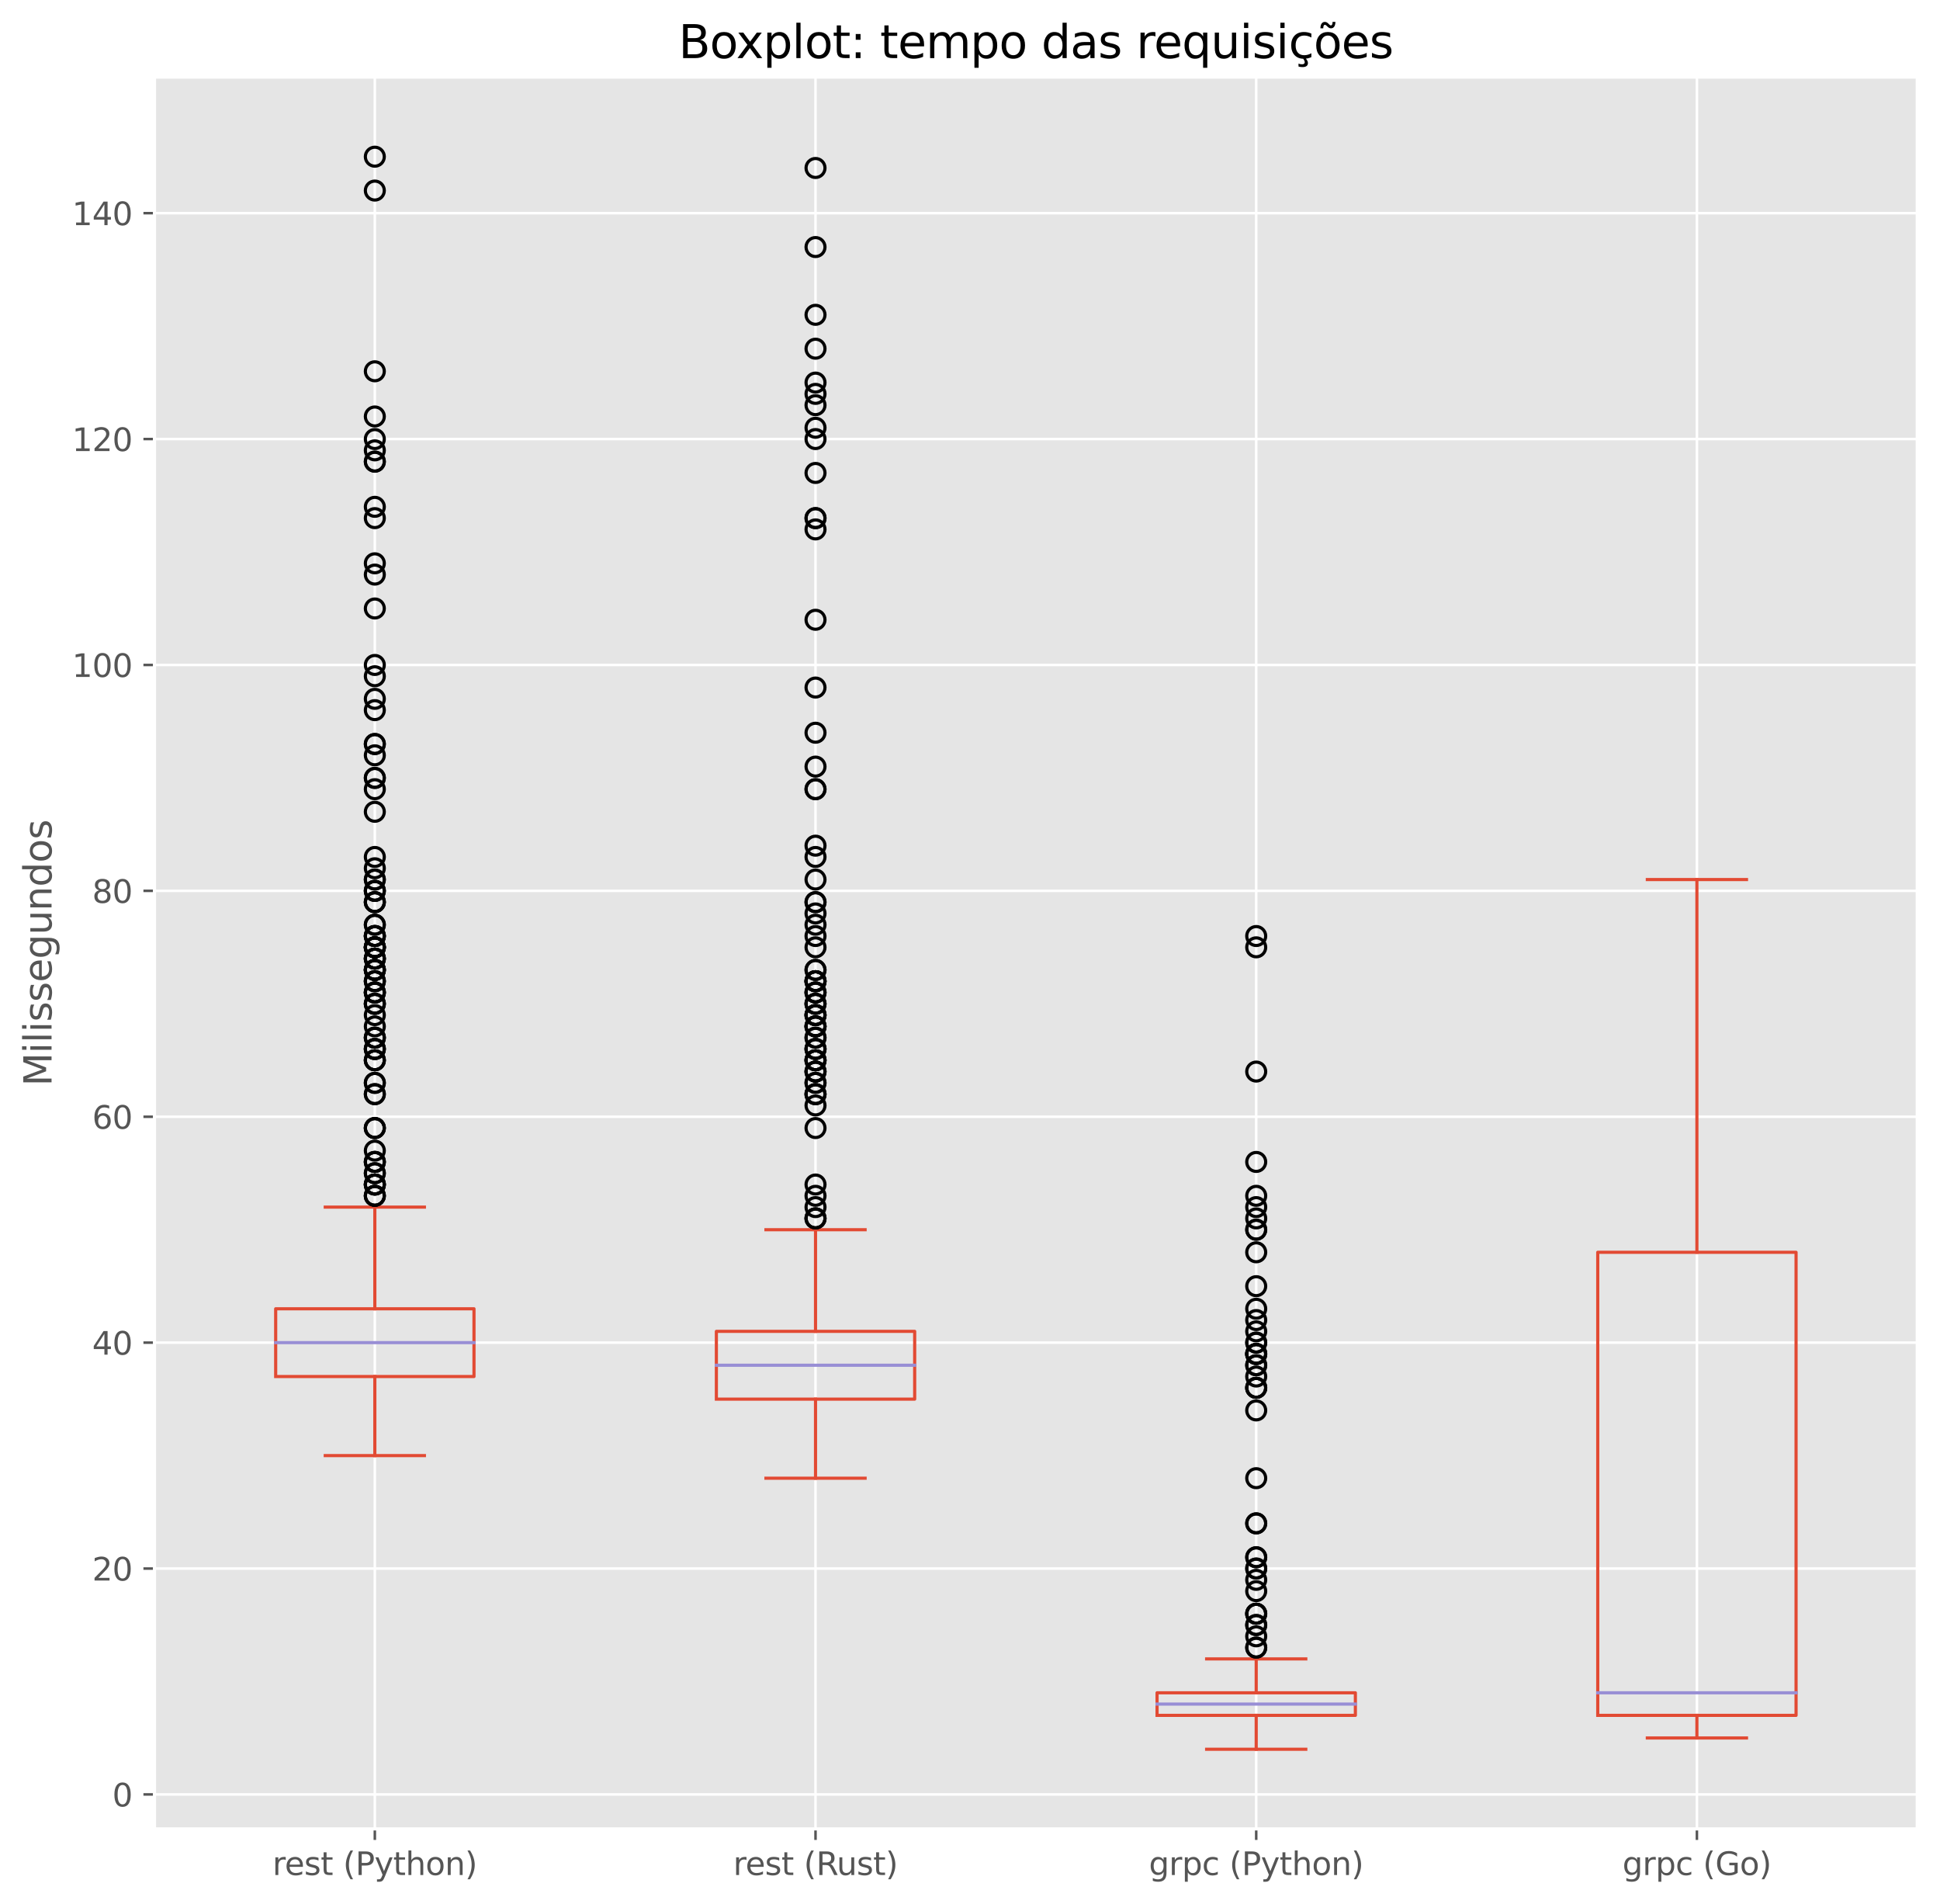 <?xml version="1.0" encoding="utf-8" standalone="no"?>
<!DOCTYPE svg PUBLIC "-//W3C//DTD SVG 1.1//EN"
  "http://www.w3.org/Graphics/SVG/1.1/DTD/svg11.dtd">
<svg xmlns:xlink="http://www.w3.org/1999/xlink" width="614.101pt" height="602.665pt" viewBox="0 0 614.101 602.665" xmlns="http://www.w3.org/2000/svg" version="1.1">
 <defs>
  <style type="text/css">*{stroke-linejoin: round; stroke-linecap: butt}</style>
 </defs>
 <g id="figure_1">
  <g id="patch_1">
   <path d="M 0 602.665 
L 614.101 602.665 
L 614.101 0 
L 0 0 
z
" style="fill: #ffffff"/>
  </g>
  <g id="axes_1">
   <g id="patch_2">
    <path d="M 48.901 578.787 
L 606.901 578.787 
L 606.901 24.387 
L 48.901 24.387 
z
" style="fill: #e5e5e5"/>
   </g>
   <g id="matplotlib.axis_1">
    <g id="xtick_1">
     <g id="line2d_1">
      <path d="M 118.651 578.787 
L 118.651 24.387 
" clip-path="url(#pfbdc89b475)" style="fill: none; stroke: #ffffff; stroke-width: 0.8; stroke-linecap: square"/>
     </g>
     <g id="line2d_2">
      <defs>
       <path id="m1a9cc7752d" d="M 0 0 
L 0 3.5 
" style="stroke: #555555; stroke-width: 0.8"/>
      </defs>
      <g>
       <use xlink:href="#m1a9cc7752d" x="118.651" y="578.787" style="fill: #555555; stroke: #555555; stroke-width: 0.8"/>
      </g>
     </g>
     <g id="text_1">
      <!-- rest (Python) -->
      <g style="fill: #555555" transform="translate(86.245 593.385) scale(0.1 -0.1)">
       <defs>
        <path id="DejaVuSans-72" d="M 2631 2963 
Q 2534 3019 2420 3045 
Q 2306 3072 2169 3072 
Q 1681 3072 1420 2755 
Q 1159 2438 1159 1844 
L 1159 0 
L 581 0 
L 581 3500 
L 1159 3500 
L 1159 2956 
Q 1341 3275 1631 3429 
Q 1922 3584 2338 3584 
Q 2397 3584 2469 3576 
Q 2541 3569 2628 3553 
L 2631 2963 
z
" transform="scale(0.016)"/>
        <path id="DejaVuSans-65" d="M 3597 1894 
L 3597 1613 
L 953 1613 
Q 991 1019 1311 708 
Q 1631 397 2203 397 
Q 2534 397 2845 478 
Q 3156 559 3463 722 
L 3463 178 
Q 3153 47 2828 -22 
Q 2503 -91 2169 -91 
Q 1331 -91 842 396 
Q 353 884 353 1716 
Q 353 2575 817 3079 
Q 1281 3584 2069 3584 
Q 2775 3584 3186 3129 
Q 3597 2675 3597 1894 
z
M 3022 2063 
Q 3016 2534 2758 2815 
Q 2500 3097 2075 3097 
Q 1594 3097 1305 2825 
Q 1016 2553 972 2059 
L 3022 2063 
z
" transform="scale(0.016)"/>
        <path id="DejaVuSans-73" d="M 2834 3397 
L 2834 2853 
Q 2591 2978 2328 3040 
Q 2066 3103 1784 3103 
Q 1356 3103 1142 2972 
Q 928 2841 928 2578 
Q 928 2378 1081 2264 
Q 1234 2150 1697 2047 
L 1894 2003 
Q 2506 1872 2764 1633 
Q 3022 1394 3022 966 
Q 3022 478 2636 193 
Q 2250 -91 1575 -91 
Q 1294 -91 989 -36 
Q 684 19 347 128 
L 347 722 
Q 666 556 975 473 
Q 1284 391 1588 391 
Q 1994 391 2212 530 
Q 2431 669 2431 922 
Q 2431 1156 2273 1281 
Q 2116 1406 1581 1522 
L 1381 1569 
Q 847 1681 609 1914 
Q 372 2147 372 2553 
Q 372 3047 722 3315 
Q 1072 3584 1716 3584 
Q 2034 3584 2315 3537 
Q 2597 3491 2834 3397 
z
" transform="scale(0.016)"/>
        <path id="DejaVuSans-74" d="M 1172 4494 
L 1172 3500 
L 2356 3500 
L 2356 3053 
L 1172 3053 
L 1172 1153 
Q 1172 725 1289 603 
Q 1406 481 1766 481 
L 2356 481 
L 2356 0 
L 1766 0 
Q 1100 0 847 248 
Q 594 497 594 1153 
L 594 3053 
L 172 3053 
L 172 3500 
L 594 3500 
L 594 4494 
L 1172 4494 
z
" transform="scale(0.016)"/>
        <path id="DejaVuSans-20" transform="scale(0.016)"/>
        <path id="DejaVuSans-28" d="M 1984 4856 
Q 1566 4138 1362 3434 
Q 1159 2731 1159 2009 
Q 1159 1288 1364 580 
Q 1569 -128 1984 -844 
L 1484 -844 
Q 1016 -109 783 600 
Q 550 1309 550 2009 
Q 550 2706 781 3412 
Q 1013 4119 1484 4856 
L 1984 4856 
z
" transform="scale(0.016)"/>
        <path id="DejaVuSans-50" d="M 1259 4147 
L 1259 2394 
L 2053 2394 
Q 2494 2394 2734 2622 
Q 2975 2850 2975 3272 
Q 2975 3691 2734 3919 
Q 2494 4147 2053 4147 
L 1259 4147 
z
M 628 4666 
L 2053 4666 
Q 2838 4666 3239 4311 
Q 3641 3956 3641 3272 
Q 3641 2581 3239 2228 
Q 2838 1875 2053 1875 
L 1259 1875 
L 1259 0 
L 628 0 
L 628 4666 
z
" transform="scale(0.016)"/>
        <path id="DejaVuSans-79" d="M 2059 -325 
Q 1816 -950 1584 -1140 
Q 1353 -1331 966 -1331 
L 506 -1331 
L 506 -850 
L 844 -850 
Q 1081 -850 1212 -737 
Q 1344 -625 1503 -206 
L 1606 56 
L 191 3500 
L 800 3500 
L 1894 763 
L 2988 3500 
L 3597 3500 
L 2059 -325 
z
" transform="scale(0.016)"/>
        <path id="DejaVuSans-68" d="M 3513 2113 
L 3513 0 
L 2938 0 
L 2938 2094 
Q 2938 2591 2744 2837 
Q 2550 3084 2163 3084 
Q 1697 3084 1428 2787 
Q 1159 2491 1159 1978 
L 1159 0 
L 581 0 
L 581 4863 
L 1159 4863 
L 1159 2956 
Q 1366 3272 1645 3428 
Q 1925 3584 2291 3584 
Q 2894 3584 3203 3211 
Q 3513 2838 3513 2113 
z
" transform="scale(0.016)"/>
        <path id="DejaVuSans-6f" d="M 1959 3097 
Q 1497 3097 1228 2736 
Q 959 2375 959 1747 
Q 959 1119 1226 758 
Q 1494 397 1959 397 
Q 2419 397 2687 759 
Q 2956 1122 2956 1747 
Q 2956 2369 2687 2733 
Q 2419 3097 1959 3097 
z
M 1959 3584 
Q 2709 3584 3137 3096 
Q 3566 2609 3566 1747 
Q 3566 888 3137 398 
Q 2709 -91 1959 -91 
Q 1206 -91 779 398 
Q 353 888 353 1747 
Q 353 2609 779 3096 
Q 1206 3584 1959 3584 
z
" transform="scale(0.016)"/>
        <path id="DejaVuSans-6e" d="M 3513 2113 
L 3513 0 
L 2938 0 
L 2938 2094 
Q 2938 2591 2744 2837 
Q 2550 3084 2163 3084 
Q 1697 3084 1428 2787 
Q 1159 2491 1159 1978 
L 1159 0 
L 581 0 
L 581 3500 
L 1159 3500 
L 1159 2956 
Q 1366 3272 1645 3428 
Q 1925 3584 2291 3584 
Q 2894 3584 3203 3211 
Q 3513 2838 3513 2113 
z
" transform="scale(0.016)"/>
        <path id="DejaVuSans-29" d="M 513 4856 
L 1013 4856 
Q 1481 4119 1714 3412 
Q 1947 2706 1947 2009 
Q 1947 1309 1714 600 
Q 1481 -109 1013 -844 
L 513 -844 
Q 928 -128 1133 580 
Q 1338 1288 1338 2009 
Q 1338 2731 1133 3434 
Q 928 4138 513 4856 
z
" transform="scale(0.016)"/>
       </defs>
       <use xlink:href="#DejaVuSans-72"/>
       <use xlink:href="#DejaVuSans-65" x="38.863"/>
       <use xlink:href="#DejaVuSans-73" x="100.387"/>
       <use xlink:href="#DejaVuSans-74" x="152.486"/>
       <use xlink:href="#DejaVuSans-20" x="191.695"/>
       <use xlink:href="#DejaVuSans-28" x="223.482"/>
       <use xlink:href="#DejaVuSans-50" x="262.496"/>
       <use xlink:href="#DejaVuSans-79" x="322.799"/>
       <use xlink:href="#DejaVuSans-74" x="381.979"/>
       <use xlink:href="#DejaVuSans-68" x="421.188"/>
       <use xlink:href="#DejaVuSans-6f" x="484.566"/>
       <use xlink:href="#DejaVuSans-6e" x="545.748"/>
       <use xlink:href="#DejaVuSans-29" x="609.127"/>
      </g>
     </g>
    </g>
    <g id="xtick_2">
     <g id="line2d_3">
      <path d="M 258.151 578.787 
L 258.151 24.387 
" clip-path="url(#pfbdc89b475)" style="fill: none; stroke: #ffffff; stroke-width: 0.8; stroke-linecap: square"/>
     </g>
     <g id="line2d_4">
      <g>
       <use xlink:href="#m1a9cc7752d" x="258.151" y="578.787" style="fill: #555555; stroke: #555555; stroke-width: 0.8"/>
      </g>
     </g>
     <g id="text_2">
      <!-- rest (Rust) -->
      <g style="fill: #555555" transform="translate(232.093 593.385) scale(0.1 -0.1)">
       <defs>
        <path id="DejaVuSans-52" d="M 2841 2188 
Q 3044 2119 3236 1894 
Q 3428 1669 3622 1275 
L 4263 0 
L 3584 0 
L 2988 1197 
Q 2756 1666 2539 1819 
Q 2322 1972 1947 1972 
L 1259 1972 
L 1259 0 
L 628 0 
L 628 4666 
L 2053 4666 
Q 2853 4666 3247 4331 
Q 3641 3997 3641 3322 
Q 3641 2881 3436 2590 
Q 3231 2300 2841 2188 
z
M 1259 4147 
L 1259 2491 
L 2053 2491 
Q 2509 2491 2742 2702 
Q 2975 2913 2975 3322 
Q 2975 3731 2742 3939 
Q 2509 4147 2053 4147 
L 1259 4147 
z
" transform="scale(0.016)"/>
        <path id="DejaVuSans-75" d="M 544 1381 
L 544 3500 
L 1119 3500 
L 1119 1403 
Q 1119 906 1312 657 
Q 1506 409 1894 409 
Q 2359 409 2629 706 
Q 2900 1003 2900 1516 
L 2900 3500 
L 3475 3500 
L 3475 0 
L 2900 0 
L 2900 538 
Q 2691 219 2414 64 
Q 2138 -91 1772 -91 
Q 1169 -91 856 284 
Q 544 659 544 1381 
z
M 1991 3584 
L 1991 3584 
z
" transform="scale(0.016)"/>
       </defs>
       <use xlink:href="#DejaVuSans-72"/>
       <use xlink:href="#DejaVuSans-65" x="38.863"/>
       <use xlink:href="#DejaVuSans-73" x="100.387"/>
       <use xlink:href="#DejaVuSans-74" x="152.486"/>
       <use xlink:href="#DejaVuSans-20" x="191.695"/>
       <use xlink:href="#DejaVuSans-28" x="223.482"/>
       <use xlink:href="#DejaVuSans-52" x="262.496"/>
       <use xlink:href="#DejaVuSans-75" x="327.479"/>
       <use xlink:href="#DejaVuSans-73" x="390.857"/>
       <use xlink:href="#DejaVuSans-74" x="442.957"/>
       <use xlink:href="#DejaVuSans-29" x="482.166"/>
      </g>
     </g>
    </g>
    <g id="xtick_3">
     <g id="line2d_5">
      <path d="M 397.651 578.787 
L 397.651 24.387 
" clip-path="url(#pfbdc89b475)" style="fill: none; stroke: #ffffff; stroke-width: 0.8; stroke-linecap: square"/>
     </g>
     <g id="line2d_6">
      <g>
       <use xlink:href="#m1a9cc7752d" x="397.651" y="578.787" style="fill: #555555; stroke: #555555; stroke-width: 0.8"/>
      </g>
     </g>
     <g id="text_3">
      <!-- grpc (Python) -->
      <g style="fill: #555555" transform="translate(363.676 593.385) scale(0.1 -0.1)">
       <defs>
        <path id="DejaVuSans-67" d="M 2906 1791 
Q 2906 2416 2648 2759 
Q 2391 3103 1925 3103 
Q 1463 3103 1205 2759 
Q 947 2416 947 1791 
Q 947 1169 1205 825 
Q 1463 481 1925 481 
Q 2391 481 2648 825 
Q 2906 1169 2906 1791 
z
M 3481 434 
Q 3481 -459 3084 -895 
Q 2688 -1331 1869 -1331 
Q 1566 -1331 1297 -1286 
Q 1028 -1241 775 -1147 
L 775 -588 
Q 1028 -725 1275 -790 
Q 1522 -856 1778 -856 
Q 2344 -856 2625 -561 
Q 2906 -266 2906 331 
L 2906 616 
Q 2728 306 2450 153 
Q 2172 0 1784 0 
Q 1141 0 747 490 
Q 353 981 353 1791 
Q 353 2603 747 3093 
Q 1141 3584 1784 3584 
Q 2172 3584 2450 3431 
Q 2728 3278 2906 2969 
L 2906 3500 
L 3481 3500 
L 3481 434 
z
" transform="scale(0.016)"/>
        <path id="DejaVuSans-70" d="M 1159 525 
L 1159 -1331 
L 581 -1331 
L 581 3500 
L 1159 3500 
L 1159 2969 
Q 1341 3281 1617 3432 
Q 1894 3584 2278 3584 
Q 2916 3584 3314 3078 
Q 3713 2572 3713 1747 
Q 3713 922 3314 415 
Q 2916 -91 2278 -91 
Q 1894 -91 1617 61 
Q 1341 213 1159 525 
z
M 3116 1747 
Q 3116 2381 2855 2742 
Q 2594 3103 2138 3103 
Q 1681 3103 1420 2742 
Q 1159 2381 1159 1747 
Q 1159 1113 1420 752 
Q 1681 391 2138 391 
Q 2594 391 2855 752 
Q 3116 1113 3116 1747 
z
" transform="scale(0.016)"/>
        <path id="DejaVuSans-63" d="M 3122 3366 
L 3122 2828 
Q 2878 2963 2633 3030 
Q 2388 3097 2138 3097 
Q 1578 3097 1268 2742 
Q 959 2388 959 1747 
Q 959 1106 1268 751 
Q 1578 397 2138 397 
Q 2388 397 2633 464 
Q 2878 531 3122 666 
L 3122 134 
Q 2881 22 2623 -34 
Q 2366 -91 2075 -91 
Q 1284 -91 818 406 
Q 353 903 353 1747 
Q 353 2603 823 3093 
Q 1294 3584 2113 3584 
Q 2378 3584 2631 3529 
Q 2884 3475 3122 3366 
z
" transform="scale(0.016)"/>
       </defs>
       <use xlink:href="#DejaVuSans-67"/>
       <use xlink:href="#DejaVuSans-72" x="63.477"/>
       <use xlink:href="#DejaVuSans-70" x="104.59"/>
       <use xlink:href="#DejaVuSans-63" x="168.066"/>
       <use xlink:href="#DejaVuSans-20" x="223.047"/>
       <use xlink:href="#DejaVuSans-28" x="254.834"/>
       <use xlink:href="#DejaVuSans-50" x="293.848"/>
       <use xlink:href="#DejaVuSans-79" x="354.15"/>
       <use xlink:href="#DejaVuSans-74" x="413.33"/>
       <use xlink:href="#DejaVuSans-68" x="452.539"/>
       <use xlink:href="#DejaVuSans-6f" x="515.918"/>
       <use xlink:href="#DejaVuSans-6e" x="577.1"/>
       <use xlink:href="#DejaVuSans-29" x="640.479"/>
      </g>
     </g>
    </g>
    <g id="xtick_4">
     <g id="line2d_7">
      <path d="M 537.151 578.787 
L 537.151 24.387 
" clip-path="url(#pfbdc89b475)" style="fill: none; stroke: #ffffff; stroke-width: 0.8; stroke-linecap: square"/>
     </g>
     <g id="line2d_8">
      <g>
       <use xlink:href="#m1a9cc7752d" x="537.151" y="578.787" style="fill: #555555; stroke: #555555; stroke-width: 0.8"/>
      </g>
     </g>
     <g id="text_4">
      <!-- grpc (Go) -->
      <g style="fill: #555555" transform="translate(513.574 593.385) scale(0.1 -0.1)">
       <defs>
        <path id="DejaVuSans-47" d="M 3809 666 
L 3809 1919 
L 2778 1919 
L 2778 2438 
L 4434 2438 
L 4434 434 
Q 4069 175 3628 42 
Q 3188 -91 2688 -91 
Q 1594 -91 976 548 
Q 359 1188 359 2328 
Q 359 3472 976 4111 
Q 1594 4750 2688 4750 
Q 3144 4750 3555 4637 
Q 3966 4525 4313 4306 
L 4313 3634 
Q 3963 3931 3569 4081 
Q 3175 4231 2741 4231 
Q 1884 4231 1454 3753 
Q 1025 3275 1025 2328 
Q 1025 1384 1454 906 
Q 1884 428 2741 428 
Q 3075 428 3337 486 
Q 3600 544 3809 666 
z
" transform="scale(0.016)"/>
       </defs>
       <use xlink:href="#DejaVuSans-67"/>
       <use xlink:href="#DejaVuSans-72" x="63.477"/>
       <use xlink:href="#DejaVuSans-70" x="104.59"/>
       <use xlink:href="#DejaVuSans-63" x="168.066"/>
       <use xlink:href="#DejaVuSans-20" x="223.047"/>
       <use xlink:href="#DejaVuSans-28" x="254.834"/>
       <use xlink:href="#DejaVuSans-47" x="293.848"/>
       <use xlink:href="#DejaVuSans-6f" x="371.338"/>
       <use xlink:href="#DejaVuSans-29" x="432.52"/>
      </g>
     </g>
    </g>
   </g>
   <g id="matplotlib.axis_2">
    <g id="ytick_1">
     <g id="line2d_9">
      <path d="M 48.901 567.885 
L 606.901 567.885 
" clip-path="url(#pfbdc89b475)" style="fill: none; stroke: #ffffff; stroke-width: 0.8; stroke-linecap: square"/>
     </g>
     <g id="line2d_10">
      <defs>
       <path id="mca59c7dea8" d="M 0 0 
L -3.5 0 
" style="stroke: #555555; stroke-width: 0.8"/>
      </defs>
      <g>
       <use xlink:href="#mca59c7dea8" x="48.901" y="567.885" style="fill: #555555; stroke: #555555; stroke-width: 0.8"/>
      </g>
     </g>
     <g id="text_5">
      <!-- 0 -->
      <g style="fill: #555555" transform="translate(35.539 571.684) scale(0.1 -0.1)">
       <defs>
        <path id="DejaVuSans-30" d="M 2034 4250 
Q 1547 4250 1301 3770 
Q 1056 3291 1056 2328 
Q 1056 1369 1301 889 
Q 1547 409 2034 409 
Q 2525 409 2770 889 
Q 3016 1369 3016 2328 
Q 3016 3291 2770 3770 
Q 2525 4250 2034 4250 
z
M 2034 4750 
Q 2819 4750 3233 4129 
Q 3647 3509 3647 2328 
Q 3647 1150 3233 529 
Q 2819 -91 2034 -91 
Q 1250 -91 836 529 
Q 422 1150 422 2328 
Q 422 3509 836 4129 
Q 1250 4750 2034 4750 
z
" transform="scale(0.016)"/>
       </defs>
       <use xlink:href="#DejaVuSans-30"/>
      </g>
     </g>
    </g>
    <g id="ytick_2">
     <g id="line2d_11">
      <path d="M 48.901 496.396 
L 606.901 496.396 
" clip-path="url(#pfbdc89b475)" style="fill: none; stroke: #ffffff; stroke-width: 0.8; stroke-linecap: square"/>
     </g>
     <g id="line2d_12">
      <g>
       <use xlink:href="#mca59c7dea8" x="48.901" y="496.396" style="fill: #555555; stroke: #555555; stroke-width: 0.8"/>
      </g>
     </g>
     <g id="text_6">
      <!-- 20 -->
      <g style="fill: #555555" transform="translate(29.176 500.195) scale(0.1 -0.1)">
       <defs>
        <path id="DejaVuSans-32" d="M 1228 531 
L 3431 531 
L 3431 0 
L 469 0 
L 469 531 
Q 828 903 1448 1529 
Q 2069 2156 2228 2338 
Q 2531 2678 2651 2914 
Q 2772 3150 2772 3378 
Q 2772 3750 2511 3984 
Q 2250 4219 1831 4219 
Q 1534 4219 1204 4116 
Q 875 4013 500 3803 
L 500 4441 
Q 881 4594 1212 4672 
Q 1544 4750 1819 4750 
Q 2544 4750 2975 4387 
Q 3406 4025 3406 3419 
Q 3406 3131 3298 2873 
Q 3191 2616 2906 2266 
Q 2828 2175 2409 1742 
Q 1991 1309 1228 531 
z
" transform="scale(0.016)"/>
       </defs>
       <use xlink:href="#DejaVuSans-32"/>
       <use xlink:href="#DejaVuSans-30" x="63.623"/>
      </g>
     </g>
    </g>
    <g id="ytick_3">
     <g id="line2d_13">
      <path d="M 48.901 424.906 
L 606.901 424.906 
" clip-path="url(#pfbdc89b475)" style="fill: none; stroke: #ffffff; stroke-width: 0.8; stroke-linecap: square"/>
     </g>
     <g id="line2d_14">
      <g>
       <use xlink:href="#mca59c7dea8" x="48.901" y="424.906" style="fill: #555555; stroke: #555555; stroke-width: 0.8"/>
      </g>
     </g>
     <g id="text_7">
      <!-- 40 -->
      <g style="fill: #555555" transform="translate(29.176 428.705) scale(0.1 -0.1)">
       <defs>
        <path id="DejaVuSans-34" d="M 2419 4116 
L 825 1625 
L 2419 1625 
L 2419 4116 
z
M 2253 4666 
L 3047 4666 
L 3047 1625 
L 3713 1625 
L 3713 1100 
L 3047 1100 
L 3047 0 
L 2419 0 
L 2419 1100 
L 313 1100 
L 313 1709 
L 2253 4666 
z
" transform="scale(0.016)"/>
       </defs>
       <use xlink:href="#DejaVuSans-34"/>
       <use xlink:href="#DejaVuSans-30" x="63.623"/>
      </g>
     </g>
    </g>
    <g id="ytick_4">
     <g id="line2d_15">
      <path d="M 48.901 353.417 
L 606.901 353.417 
" clip-path="url(#pfbdc89b475)" style="fill: none; stroke: #ffffff; stroke-width: 0.8; stroke-linecap: square"/>
     </g>
     <g id="line2d_16">
      <g>
       <use xlink:href="#mca59c7dea8" x="48.901" y="353.417" style="fill: #555555; stroke: #555555; stroke-width: 0.8"/>
      </g>
     </g>
     <g id="text_8">
      <!-- 60 -->
      <g style="fill: #555555" transform="translate(29.176 357.216) scale(0.1 -0.1)">
       <defs>
        <path id="DejaVuSans-36" d="M 2113 2584 
Q 1688 2584 1439 2293 
Q 1191 2003 1191 1497 
Q 1191 994 1439 701 
Q 1688 409 2113 409 
Q 2538 409 2786 701 
Q 3034 994 3034 1497 
Q 3034 2003 2786 2293 
Q 2538 2584 2113 2584 
z
M 3366 4563 
L 3366 3988 
Q 3128 4100 2886 4159 
Q 2644 4219 2406 4219 
Q 1781 4219 1451 3797 
Q 1122 3375 1075 2522 
Q 1259 2794 1537 2939 
Q 1816 3084 2150 3084 
Q 2853 3084 3261 2657 
Q 3669 2231 3669 1497 
Q 3669 778 3244 343 
Q 2819 -91 2113 -91 
Q 1303 -91 875 529 
Q 447 1150 447 2328 
Q 447 3434 972 4092 
Q 1497 4750 2381 4750 
Q 2619 4750 2861 4703 
Q 3103 4656 3366 4563 
z
" transform="scale(0.016)"/>
       </defs>
       <use xlink:href="#DejaVuSans-36"/>
       <use xlink:href="#DejaVuSans-30" x="63.623"/>
      </g>
     </g>
    </g>
    <g id="ytick_5">
     <g id="line2d_17">
      <path d="M 48.901 281.927 
L 606.901 281.927 
" clip-path="url(#pfbdc89b475)" style="fill: none; stroke: #ffffff; stroke-width: 0.8; stroke-linecap: square"/>
     </g>
     <g id="line2d_18">
      <g>
       <use xlink:href="#mca59c7dea8" x="48.901" y="281.927" style="fill: #555555; stroke: #555555; stroke-width: 0.8"/>
      </g>
     </g>
     <g id="text_9">
      <!-- 80 -->
      <g style="fill: #555555" transform="translate(29.176 285.727) scale(0.1 -0.1)">
       <defs>
        <path id="DejaVuSans-38" d="M 2034 2216 
Q 1584 2216 1326 1975 
Q 1069 1734 1069 1313 
Q 1069 891 1326 650 
Q 1584 409 2034 409 
Q 2484 409 2743 651 
Q 3003 894 3003 1313 
Q 3003 1734 2745 1975 
Q 2488 2216 2034 2216 
z
M 1403 2484 
Q 997 2584 770 2862 
Q 544 3141 544 3541 
Q 544 4100 942 4425 
Q 1341 4750 2034 4750 
Q 2731 4750 3128 4425 
Q 3525 4100 3525 3541 
Q 3525 3141 3298 2862 
Q 3072 2584 2669 2484 
Q 3125 2378 3379 2068 
Q 3634 1759 3634 1313 
Q 3634 634 3220 271 
Q 2806 -91 2034 -91 
Q 1263 -91 848 271 
Q 434 634 434 1313 
Q 434 1759 690 2068 
Q 947 2378 1403 2484 
z
M 1172 3481 
Q 1172 3119 1398 2916 
Q 1625 2713 2034 2713 
Q 2441 2713 2670 2916 
Q 2900 3119 2900 3481 
Q 2900 3844 2670 4047 
Q 2441 4250 2034 4250 
Q 1625 4250 1398 4047 
Q 1172 3844 1172 3481 
z
" transform="scale(0.016)"/>
       </defs>
       <use xlink:href="#DejaVuSans-38"/>
       <use xlink:href="#DejaVuSans-30" x="63.623"/>
      </g>
     </g>
    </g>
    <g id="ytick_6">
     <g id="line2d_19">
      <path d="M 48.901 210.438 
L 606.901 210.438 
" clip-path="url(#pfbdc89b475)" style="fill: none; stroke: #ffffff; stroke-width: 0.8; stroke-linecap: square"/>
     </g>
     <g id="line2d_20">
      <g>
       <use xlink:href="#mca59c7dea8" x="48.901" y="210.438" style="fill: #555555; stroke: #555555; stroke-width: 0.8"/>
      </g>
     </g>
     <g id="text_10">
      <!-- 100 -->
      <g style="fill: #555555" transform="translate(22.814 214.237) scale(0.1 -0.1)">
       <defs>
        <path id="DejaVuSans-31" d="M 794 531 
L 1825 531 
L 1825 4091 
L 703 3866 
L 703 4441 
L 1819 4666 
L 2450 4666 
L 2450 531 
L 3481 531 
L 3481 0 
L 794 0 
L 794 531 
z
" transform="scale(0.016)"/>
       </defs>
       <use xlink:href="#DejaVuSans-31"/>
       <use xlink:href="#DejaVuSans-30" x="63.623"/>
       <use xlink:href="#DejaVuSans-30" x="127.246"/>
      </g>
     </g>
    </g>
    <g id="ytick_7">
     <g id="line2d_21">
      <path d="M 48.901 138.949 
L 606.901 138.949 
" clip-path="url(#pfbdc89b475)" style="fill: none; stroke: #ffffff; stroke-width: 0.8; stroke-linecap: square"/>
     </g>
     <g id="line2d_22">
      <g>
       <use xlink:href="#mca59c7dea8" x="48.901" y="138.949" style="fill: #555555; stroke: #555555; stroke-width: 0.8"/>
      </g>
     </g>
     <g id="text_11">
      <!-- 120 -->
      <g style="fill: #555555" transform="translate(22.814 142.748) scale(0.1 -0.1)">
       <use xlink:href="#DejaVuSans-31"/>
       <use xlink:href="#DejaVuSans-32" x="63.623"/>
       <use xlink:href="#DejaVuSans-30" x="127.246"/>
      </g>
     </g>
    </g>
    <g id="ytick_8">
     <g id="line2d_23">
      <path d="M 48.901 67.459 
L 606.901 67.459 
" clip-path="url(#pfbdc89b475)" style="fill: none; stroke: #ffffff; stroke-width: 0.8; stroke-linecap: square"/>
     </g>
     <g id="line2d_24">
      <g>
       <use xlink:href="#mca59c7dea8" x="48.901" y="67.459" style="fill: #555555; stroke: #555555; stroke-width: 0.8"/>
      </g>
     </g>
     <g id="text_12">
      <!-- 140 -->
      <g style="fill: #555555" transform="translate(22.814 71.259) scale(0.1 -0.1)">
       <use xlink:href="#DejaVuSans-31"/>
       <use xlink:href="#DejaVuSans-34" x="63.623"/>
       <use xlink:href="#DejaVuSans-30" x="127.246"/>
      </g>
     </g>
    </g>
    <g id="text_13">
     <!-- Milissegundos -->
     <g style="fill: #555555" transform="translate(16.318 343.728) rotate(-90) scale(0.12 -0.12)">
      <defs>
       <path id="DejaVuSans-4d" d="M 628 4666 
L 1569 4666 
L 2759 1491 
L 3956 4666 
L 4897 4666 
L 4897 0 
L 4281 0 
L 4281 4097 
L 3078 897 
L 2444 897 
L 1241 4097 
L 1241 0 
L 628 0 
L 628 4666 
z
" transform="scale(0.016)"/>
       <path id="DejaVuSans-69" d="M 603 3500 
L 1178 3500 
L 1178 0 
L 603 0 
L 603 3500 
z
M 603 4863 
L 1178 4863 
L 1178 4134 
L 603 4134 
L 603 4863 
z
" transform="scale(0.016)"/>
       <path id="DejaVuSans-6c" d="M 603 4863 
L 1178 4863 
L 1178 0 
L 603 0 
L 603 4863 
z
" transform="scale(0.016)"/>
       <path id="DejaVuSans-64" d="M 2906 2969 
L 2906 4863 
L 3481 4863 
L 3481 0 
L 2906 0 
L 2906 525 
Q 2725 213 2448 61 
Q 2172 -91 1784 -91 
Q 1150 -91 751 415 
Q 353 922 353 1747 
Q 353 2572 751 3078 
Q 1150 3584 1784 3584 
Q 2172 3584 2448 3432 
Q 2725 3281 2906 2969 
z
M 947 1747 
Q 947 1113 1208 752 
Q 1469 391 1925 391 
Q 2381 391 2643 752 
Q 2906 1113 2906 1747 
Q 2906 2381 2643 2742 
Q 2381 3103 1925 3103 
Q 1469 3103 1208 2742 
Q 947 2381 947 1747 
z
" transform="scale(0.016)"/>
      </defs>
      <use xlink:href="#DejaVuSans-4d"/>
      <use xlink:href="#DejaVuSans-69" x="86.279"/>
      <use xlink:href="#DejaVuSans-6c" x="114.062"/>
      <use xlink:href="#DejaVuSans-69" x="141.846"/>
      <use xlink:href="#DejaVuSans-73" x="169.629"/>
      <use xlink:href="#DejaVuSans-73" x="221.729"/>
      <use xlink:href="#DejaVuSans-65" x="273.828"/>
      <use xlink:href="#DejaVuSans-67" x="335.352"/>
      <use xlink:href="#DejaVuSans-75" x="398.828"/>
      <use xlink:href="#DejaVuSans-6e" x="462.207"/>
      <use xlink:href="#DejaVuSans-64" x="525.586"/>
      <use xlink:href="#DejaVuSans-6f" x="589.062"/>
      <use xlink:href="#DejaVuSans-73" x="650.244"/>
     </g>
    </g>
   </g>
   <g id="line2d_25">
    <path d="M 87.264 435.63 
L 150.039 435.63 
L 150.039 414.183 
L 87.264 414.183 
L 87.264 435.63 
" clip-path="url(#pfbdc89b475)" style="fill: none; stroke: #e24a33; stroke-linecap: square"/>
   </g>
   <g id="line2d_26">
    <path d="M 118.651 435.63 
L 118.651 460.651 
" clip-path="url(#pfbdc89b475)" style="fill: none; stroke: #e24a33; stroke-linecap: square"/>
   </g>
   <g id="line2d_27">
    <path d="M 118.651 414.183 
L 118.651 382.013 
" clip-path="url(#pfbdc89b475)" style="fill: none; stroke: #e24a33; stroke-linecap: square"/>
   </g>
   <g id="line2d_28">
    <path d="M 102.957 460.651 
L 134.345 460.651 
" clip-path="url(#pfbdc89b475)" style="fill: none; stroke: #e24a33; stroke-linecap: square"/>
   </g>
   <g id="line2d_29">
    <path d="M 102.957 382.013 
L 134.345 382.013 
" clip-path="url(#pfbdc89b475)" style="fill: none; stroke: #e24a33; stroke-linecap: square"/>
   </g>
   <g id="line2d_30">
    <defs>
     <path id="m8880c97567" d="M 0 3 
C 0.796 3 1.559 2.684 2.121 2.121 
C 2.684 1.559 3 0.796 3 0 
C 3 -0.796 2.684 -1.559 2.121 -2.121 
C 1.559 -2.684 0.796 -3 0 -3 
C -0.796 -3 -1.559 -2.684 -2.121 -2.121 
C -2.684 -1.559 -3 -0.796 -3 0 
C -3 0.796 -2.684 1.559 -2.121 2.121 
C -1.559 2.684 -0.796 3 0 3 
z
" style="stroke: #000000"/>
    </defs>
    <g clip-path="url(#pfbdc89b475)">
     <use xlink:href="#m8880c97567" x="118.651" y="346.268" style="fill-opacity: 0; stroke: #000000"/>
     <use xlink:href="#m8880c97567" x="118.651" y="292.651" style="fill-opacity: 0; stroke: #000000"/>
     <use xlink:href="#m8880c97567" x="118.651" y="310.523" style="fill-opacity: 0; stroke: #000000"/>
     <use xlink:href="#m8880c97567" x="118.651" y="292.651" style="fill-opacity: 0; stroke: #000000"/>
     <use xlink:href="#m8880c97567" x="118.651" y="192.566" style="fill-opacity: 0; stroke: #000000"/>
     <use xlink:href="#m8880c97567" x="118.651" y="49.587" style="fill-opacity: 0; stroke: #000000"/>
     <use xlink:href="#m8880c97567" x="118.651" y="274.778" style="fill-opacity: 0; stroke: #000000"/>
     <use xlink:href="#m8880c97567" x="118.651" y="271.204" style="fill-opacity: 0; stroke: #000000"/>
     <use xlink:href="#m8880c97567" x="118.651" y="335.544" style="fill-opacity: 0; stroke: #000000"/>
     <use xlink:href="#m8880c97567" x="118.651" y="335.544" style="fill-opacity: 0; stroke: #000000"/>
     <use xlink:href="#m8880c97567" x="118.651" y="371.289" style="fill-opacity: 0; stroke: #000000"/>
     <use xlink:href="#m8880c97567" x="118.651" y="331.97" style="fill-opacity: 0; stroke: #000000"/>
     <use xlink:href="#m8880c97567" x="118.651" y="367.715" style="fill-opacity: 0; stroke: #000000"/>
     <use xlink:href="#m8880c97567" x="118.651" y="278.353" style="fill-opacity: 0; stroke: #000000"/>
     <use xlink:href="#m8880c97567" x="118.651" y="224.736" style="fill-opacity: 0; stroke: #000000"/>
     <use xlink:href="#m8880c97567" x="118.651" y="356.991" style="fill-opacity: 0; stroke: #000000"/>
     <use xlink:href="#m8880c97567" x="118.651" y="335.544" style="fill-opacity: 0; stroke: #000000"/>
     <use xlink:href="#m8880c97567" x="118.651" y="235.459" style="fill-opacity: 0; stroke: #000000"/>
     <use xlink:href="#m8880c97567" x="118.651" y="374.864" style="fill-opacity: 0; stroke: #000000"/>
     <use xlink:href="#m8880c97567" x="118.651" y="235.459" style="fill-opacity: 0; stroke: #000000"/>
     <use xlink:href="#m8880c97567" x="118.651" y="178.268" style="fill-opacity: 0; stroke: #000000"/>
     <use xlink:href="#m8880c97567" x="118.651" y="285.502" style="fill-opacity: 0; stroke: #000000"/>
     <use xlink:href="#m8880c97567" x="118.651" y="303.374" style="fill-opacity: 0; stroke: #000000"/>
     <use xlink:href="#m8880c97567" x="118.651" y="346.268" style="fill-opacity: 0; stroke: #000000"/>
     <use xlink:href="#m8880c97567" x="118.651" y="331.97" style="fill-opacity: 0; stroke: #000000"/>
     <use xlink:href="#m8880c97567" x="118.651" y="256.906" style="fill-opacity: 0; stroke: #000000"/>
     <use xlink:href="#m8880c97567" x="118.651" y="342.693" style="fill-opacity: 0; stroke: #000000"/>
     <use xlink:href="#m8880c97567" x="118.651" y="278.353" style="fill-opacity: 0; stroke: #000000"/>
     <use xlink:href="#m8880c97567" x="118.651" y="281.927" style="fill-opacity: 0; stroke: #000000"/>
     <use xlink:href="#m8880c97567" x="118.651" y="299.8" style="fill-opacity: 0; stroke: #000000"/>
     <use xlink:href="#m8880c97567" x="118.651" y="317.672" style="fill-opacity: 0; stroke: #000000"/>
     <use xlink:href="#m8880c97567" x="118.651" y="281.927" style="fill-opacity: 0; stroke: #000000"/>
     <use xlink:href="#m8880c97567" x="118.651" y="142.523" style="fill-opacity: 0; stroke: #000000"/>
     <use xlink:href="#m8880c97567" x="118.651" y="367.715" style="fill-opacity: 0; stroke: #000000"/>
     <use xlink:href="#m8880c97567" x="118.651" y="285.502" style="fill-opacity: 0; stroke: #000000"/>
     <use xlink:href="#m8880c97567" x="118.651" y="356.991" style="fill-opacity: 0; stroke: #000000"/>
     <use xlink:href="#m8880c97567" x="118.651" y="60.31" style="fill-opacity: 0; stroke: #000000"/>
     <use xlink:href="#m8880c97567" x="118.651" y="306.949" style="fill-opacity: 0; stroke: #000000"/>
     <use xlink:href="#m8880c97567" x="118.651" y="299.8" style="fill-opacity: 0; stroke: #000000"/>
     <use xlink:href="#m8880c97567" x="118.651" y="314.098" style="fill-opacity: 0; stroke: #000000"/>
     <use xlink:href="#m8880c97567" x="118.651" y="285.502" style="fill-opacity: 0; stroke: #000000"/>
     <use xlink:href="#m8880c97567" x="118.651" y="181.842" style="fill-opacity: 0; stroke: #000000"/>
     <use xlink:href="#m8880c97567" x="118.651" y="356.991" style="fill-opacity: 0; stroke: #000000"/>
     <use xlink:href="#m8880c97567" x="118.651" y="378.438" style="fill-opacity: 0; stroke: #000000"/>
     <use xlink:href="#m8880c97567" x="118.651" y="299.8" style="fill-opacity: 0; stroke: #000000"/>
     <use xlink:href="#m8880c97567" x="118.651" y="296.225" style="fill-opacity: 0; stroke: #000000"/>
     <use xlink:href="#m8880c97567" x="118.651" y="249.757" style="fill-opacity: 0; stroke: #000000"/>
     <use xlink:href="#m8880c97567" x="118.651" y="246.183" style="fill-opacity: 0; stroke: #000000"/>
     <use xlink:href="#m8880c97567" x="118.651" y="299.8" style="fill-opacity: 0; stroke: #000000"/>
     <use xlink:href="#m8880c97567" x="118.651" y="310.523" style="fill-opacity: 0; stroke: #000000"/>
     <use xlink:href="#m8880c97567" x="118.651" y="160.396" style="fill-opacity: 0; stroke: #000000"/>
     <use xlink:href="#m8880c97567" x="118.651" y="146.098" style="fill-opacity: 0; stroke: #000000"/>
     <use xlink:href="#m8880c97567" x="118.651" y="306.949" style="fill-opacity: 0; stroke: #000000"/>
     <use xlink:href="#m8880c97567" x="118.651" y="306.949" style="fill-opacity: 0; stroke: #000000"/>
     <use xlink:href="#m8880c97567" x="118.651" y="299.8" style="fill-opacity: 0; stroke: #000000"/>
     <use xlink:href="#m8880c97567" x="118.651" y="314.098" style="fill-opacity: 0; stroke: #000000"/>
     <use xlink:href="#m8880c97567" x="118.651" y="296.225" style="fill-opacity: 0; stroke: #000000"/>
     <use xlink:href="#m8880c97567" x="118.651" y="317.672" style="fill-opacity: 0; stroke: #000000"/>
     <use xlink:href="#m8880c97567" x="118.651" y="374.864" style="fill-opacity: 0; stroke: #000000"/>
     <use xlink:href="#m8880c97567" x="118.651" y="210.438" style="fill-opacity: 0; stroke: #000000"/>
     <use xlink:href="#m8880c97567" x="118.651" y="342.693" style="fill-opacity: 0; stroke: #000000"/>
     <use xlink:href="#m8880c97567" x="118.651" y="131.8" style="fill-opacity: 0; stroke: #000000"/>
     <use xlink:href="#m8880c97567" x="118.651" y="378.438" style="fill-opacity: 0; stroke: #000000"/>
     <use xlink:href="#m8880c97567" x="118.651" y="371.289" style="fill-opacity: 0; stroke: #000000"/>
     <use xlink:href="#m8880c97567" x="118.651" y="303.374" style="fill-opacity: 0; stroke: #000000"/>
     <use xlink:href="#m8880c97567" x="118.651" y="331.97" style="fill-opacity: 0; stroke: #000000"/>
     <use xlink:href="#m8880c97567" x="118.651" y="314.098" style="fill-opacity: 0; stroke: #000000"/>
     <use xlink:href="#m8880c97567" x="118.651" y="281.927" style="fill-opacity: 0; stroke: #000000"/>
     <use xlink:href="#m8880c97567" x="118.651" y="303.374" style="fill-opacity: 0; stroke: #000000"/>
     <use xlink:href="#m8880c97567" x="118.651" y="324.821" style="fill-opacity: 0; stroke: #000000"/>
     <use xlink:href="#m8880c97567" x="118.651" y="328.396" style="fill-opacity: 0; stroke: #000000"/>
     <use xlink:href="#m8880c97567" x="118.651" y="246.183" style="fill-opacity: 0; stroke: #000000"/>
     <use xlink:href="#m8880c97567" x="118.651" y="378.438" style="fill-opacity: 0; stroke: #000000"/>
     <use xlink:href="#m8880c97567" x="118.651" y="117.502" style="fill-opacity: 0; stroke: #000000"/>
     <use xlink:href="#m8880c97567" x="118.651" y="314.098" style="fill-opacity: 0; stroke: #000000"/>
     <use xlink:href="#m8880c97567" x="118.651" y="328.396" style="fill-opacity: 0; stroke: #000000"/>
     <use xlink:href="#m8880c97567" x="118.651" y="296.225" style="fill-opacity: 0; stroke: #000000"/>
     <use xlink:href="#m8880c97567" x="118.651" y="299.8" style="fill-opacity: 0; stroke: #000000"/>
     <use xlink:href="#m8880c97567" x="118.651" y="317.672" style="fill-opacity: 0; stroke: #000000"/>
     <use xlink:href="#m8880c97567" x="118.651" y="221.161" style="fill-opacity: 0; stroke: #000000"/>
     <use xlink:href="#m8880c97567" x="118.651" y="239.034" style="fill-opacity: 0; stroke: #000000"/>
     <use xlink:href="#m8880c97567" x="118.651" y="163.97" style="fill-opacity: 0; stroke: #000000"/>
     <use xlink:href="#m8880c97567" x="118.651" y="364.14" style="fill-opacity: 0; stroke: #000000"/>
     <use xlink:href="#m8880c97567" x="118.651" y="146.098" style="fill-opacity: 0; stroke: #000000"/>
     <use xlink:href="#m8880c97567" x="118.651" y="306.949" style="fill-opacity: 0; stroke: #000000"/>
     <use xlink:href="#m8880c97567" x="118.651" y="328.396" style="fill-opacity: 0; stroke: #000000"/>
     <use xlink:href="#m8880c97567" x="118.651" y="310.523" style="fill-opacity: 0; stroke: #000000"/>
     <use xlink:href="#m8880c97567" x="118.651" y="296.225" style="fill-opacity: 0; stroke: #000000"/>
     <use xlink:href="#m8880c97567" x="118.651" y="138.949" style="fill-opacity: 0; stroke: #000000"/>
     <use xlink:href="#m8880c97567" x="118.651" y="321.247" style="fill-opacity: 0; stroke: #000000"/>
     <use xlink:href="#m8880c97567" x="118.651" y="374.864" style="fill-opacity: 0; stroke: #000000"/>
     <use xlink:href="#m8880c97567" x="118.651" y="367.715" style="fill-opacity: 0; stroke: #000000"/>
     <use xlink:href="#m8880c97567" x="118.651" y="374.864" style="fill-opacity: 0; stroke: #000000"/>
     <use xlink:href="#m8880c97567" x="118.651" y="214.013" style="fill-opacity: 0; stroke: #000000"/>
     <use xlink:href="#m8880c97567" x="118.651" y="306.949" style="fill-opacity: 0; stroke: #000000"/>
     <use xlink:href="#m8880c97567" x="118.651" y="303.374" style="fill-opacity: 0; stroke: #000000"/>
    </g>
   </g>
   <g id="line2d_31">
    <path d="M 226.764 442.778 
L 289.539 442.778 
L 289.539 421.332 
L 226.764 421.332 
L 226.764 442.778 
" clip-path="url(#pfbdc89b475)" style="fill: none; stroke: #e24a33; stroke-linecap: square"/>
   </g>
   <g id="line2d_32">
    <path d="M 258.151 442.778 
L 258.151 467.8 
" clip-path="url(#pfbdc89b475)" style="fill: none; stroke: #e24a33; stroke-linecap: square"/>
   </g>
   <g id="line2d_33">
    <path d="M 258.151 421.332 
L 258.151 389.161 
" clip-path="url(#pfbdc89b475)" style="fill: none; stroke: #e24a33; stroke-linecap: square"/>
   </g>
   <g id="line2d_34">
    <path d="M 242.458 467.8 
L 273.845 467.8 
" clip-path="url(#pfbdc89b475)" style="fill: none; stroke: #e24a33; stroke-linecap: square"/>
   </g>
   <g id="line2d_35">
    <path d="M 242.458 389.161 
L 273.845 389.161 
" clip-path="url(#pfbdc89b475)" style="fill: none; stroke: #e24a33; stroke-linecap: square"/>
   </g>
   <g id="line2d_36">
    <g clip-path="url(#pfbdc89b475)">
     <use xlink:href="#m8880c97567" x="258.151" y="99.63" style="fill-opacity: 0; stroke: #000000"/>
     <use xlink:href="#m8880c97567" x="258.151" y="310.523" style="fill-opacity: 0; stroke: #000000"/>
     <use xlink:href="#m8880c97567" x="258.151" y="310.523" style="fill-opacity: 0; stroke: #000000"/>
     <use xlink:href="#m8880c97567" x="258.151" y="314.098" style="fill-opacity: 0; stroke: #000000"/>
     <use xlink:href="#m8880c97567" x="258.151" y="310.523" style="fill-opacity: 0; stroke: #000000"/>
     <use xlink:href="#m8880c97567" x="258.151" y="292.651" style="fill-opacity: 0; stroke: #000000"/>
     <use xlink:href="#m8880c97567" x="258.151" y="124.651" style="fill-opacity: 0; stroke: #000000"/>
     <use xlink:href="#m8880c97567" x="258.151" y="167.544" style="fill-opacity: 0; stroke: #000000"/>
     <use xlink:href="#m8880c97567" x="258.151" y="378.438" style="fill-opacity: 0; stroke: #000000"/>
     <use xlink:href="#m8880c97567" x="258.151" y="289.076" style="fill-opacity: 0; stroke: #000000"/>
     <use xlink:href="#m8880c97567" x="258.151" y="278.353" style="fill-opacity: 0; stroke: #000000"/>
     <use xlink:href="#m8880c97567" x="258.151" y="328.396" style="fill-opacity: 0; stroke: #000000"/>
     <use xlink:href="#m8880c97567" x="258.151" y="317.672" style="fill-opacity: 0; stroke: #000000"/>
     <use xlink:href="#m8880c97567" x="258.151" y="314.098" style="fill-opacity: 0; stroke: #000000"/>
     <use xlink:href="#m8880c97567" x="258.151" y="149.672" style="fill-opacity: 0; stroke: #000000"/>
     <use xlink:href="#m8880c97567" x="258.151" y="121.076" style="fill-opacity: 0; stroke: #000000"/>
     <use xlink:href="#m8880c97567" x="258.151" y="299.8" style="fill-opacity: 0; stroke: #000000"/>
     <use xlink:href="#m8880c97567" x="258.151" y="374.864" style="fill-opacity: 0; stroke: #000000"/>
     <use xlink:href="#m8880c97567" x="258.151" y="128.225" style="fill-opacity: 0; stroke: #000000"/>
     <use xlink:href="#m8880c97567" x="258.151" y="321.247" style="fill-opacity: 0; stroke: #000000"/>
     <use xlink:href="#m8880c97567" x="258.151" y="306.949" style="fill-opacity: 0; stroke: #000000"/>
     <use xlink:href="#m8880c97567" x="258.151" y="314.098" style="fill-opacity: 0; stroke: #000000"/>
     <use xlink:href="#m8880c97567" x="258.151" y="324.821" style="fill-opacity: 0; stroke: #000000"/>
     <use xlink:href="#m8880c97567" x="258.151" y="310.523" style="fill-opacity: 0; stroke: #000000"/>
     <use xlink:href="#m8880c97567" x="258.151" y="296.225" style="fill-opacity: 0; stroke: #000000"/>
     <use xlink:href="#m8880c97567" x="258.151" y="267.63" style="fill-opacity: 0; stroke: #000000"/>
     <use xlink:href="#m8880c97567" x="258.151" y="349.842" style="fill-opacity: 0; stroke: #000000"/>
     <use xlink:href="#m8880c97567" x="258.151" y="110.353" style="fill-opacity: 0; stroke: #000000"/>
     <use xlink:href="#m8880c97567" x="258.151" y="356.991" style="fill-opacity: 0; stroke: #000000"/>
     <use xlink:href="#m8880c97567" x="258.151" y="335.544" style="fill-opacity: 0; stroke: #000000"/>
     <use xlink:href="#m8880c97567" x="258.151" y="335.544" style="fill-opacity: 0; stroke: #000000"/>
     <use xlink:href="#m8880c97567" x="258.151" y="339.119" style="fill-opacity: 0; stroke: #000000"/>
     <use xlink:href="#m8880c97567" x="258.151" y="331.97" style="fill-opacity: 0; stroke: #000000"/>
     <use xlink:href="#m8880c97567" x="258.151" y="339.119" style="fill-opacity: 0; stroke: #000000"/>
     <use xlink:href="#m8880c97567" x="258.151" y="324.821" style="fill-opacity: 0; stroke: #000000"/>
     <use xlink:href="#m8880c97567" x="258.151" y="163.97" style="fill-opacity: 0; stroke: #000000"/>
     <use xlink:href="#m8880c97567" x="258.151" y="217.587" style="fill-opacity: 0; stroke: #000000"/>
     <use xlink:href="#m8880c97567" x="258.151" y="138.949" style="fill-opacity: 0; stroke: #000000"/>
     <use xlink:href="#m8880c97567" x="258.151" y="335.544" style="fill-opacity: 0; stroke: #000000"/>
     <use xlink:href="#m8880c97567" x="258.151" y="342.693" style="fill-opacity: 0; stroke: #000000"/>
     <use xlink:href="#m8880c97567" x="258.151" y="324.821" style="fill-opacity: 0; stroke: #000000"/>
     <use xlink:href="#m8880c97567" x="258.151" y="335.544" style="fill-opacity: 0; stroke: #000000"/>
     <use xlink:href="#m8880c97567" x="258.151" y="321.247" style="fill-opacity: 0; stroke: #000000"/>
     <use xlink:href="#m8880c97567" x="258.151" y="331.97" style="fill-opacity: 0; stroke: #000000"/>
     <use xlink:href="#m8880c97567" x="258.151" y="331.97" style="fill-opacity: 0; stroke: #000000"/>
     <use xlink:href="#m8880c97567" x="258.151" y="242.608" style="fill-opacity: 0; stroke: #000000"/>
     <use xlink:href="#m8880c97567" x="258.151" y="163.97" style="fill-opacity: 0; stroke: #000000"/>
     <use xlink:href="#m8880c97567" x="258.151" y="249.757" style="fill-opacity: 0; stroke: #000000"/>
     <use xlink:href="#m8880c97567" x="258.151" y="317.672" style="fill-opacity: 0; stroke: #000000"/>
     <use xlink:href="#m8880c97567" x="258.151" y="339.119" style="fill-opacity: 0; stroke: #000000"/>
     <use xlink:href="#m8880c97567" x="258.151" y="342.693" style="fill-opacity: 0; stroke: #000000"/>
     <use xlink:href="#m8880c97567" x="258.151" y="328.396" style="fill-opacity: 0; stroke: #000000"/>
     <use xlink:href="#m8880c97567" x="258.151" y="385.587" style="fill-opacity: 0; stroke: #000000"/>
     <use xlink:href="#m8880c97567" x="258.151" y="196.14" style="fill-opacity: 0; stroke: #000000"/>
     <use xlink:href="#m8880c97567" x="258.151" y="385.587" style="fill-opacity: 0; stroke: #000000"/>
     <use xlink:href="#m8880c97567" x="258.151" y="310.523" style="fill-opacity: 0; stroke: #000000"/>
     <use xlink:href="#m8880c97567" x="258.151" y="285.502" style="fill-opacity: 0; stroke: #000000"/>
     <use xlink:href="#m8880c97567" x="258.151" y="135.374" style="fill-opacity: 0; stroke: #000000"/>
     <use xlink:href="#m8880c97567" x="258.151" y="324.821" style="fill-opacity: 0; stroke: #000000"/>
     <use xlink:href="#m8880c97567" x="258.151" y="346.268" style="fill-opacity: 0; stroke: #000000"/>
     <use xlink:href="#m8880c97567" x="258.151" y="385.587" style="fill-opacity: 0; stroke: #000000"/>
     <use xlink:href="#m8880c97567" x="258.151" y="285.502" style="fill-opacity: 0; stroke: #000000"/>
     <use xlink:href="#m8880c97567" x="258.151" y="249.757" style="fill-opacity: 0; stroke: #000000"/>
     <use xlink:href="#m8880c97567" x="258.151" y="321.247" style="fill-opacity: 0; stroke: #000000"/>
     <use xlink:href="#m8880c97567" x="258.151" y="346.268" style="fill-opacity: 0; stroke: #000000"/>
     <use xlink:href="#m8880c97567" x="258.151" y="271.204" style="fill-opacity: 0; stroke: #000000"/>
     <use xlink:href="#m8880c97567" x="258.151" y="53.161" style="fill-opacity: 0; stroke: #000000"/>
     <use xlink:href="#m8880c97567" x="258.151" y="317.672" style="fill-opacity: 0; stroke: #000000"/>
     <use xlink:href="#m8880c97567" x="258.151" y="346.268" style="fill-opacity: 0; stroke: #000000"/>
     <use xlink:href="#m8880c97567" x="258.151" y="382.013" style="fill-opacity: 0; stroke: #000000"/>
     <use xlink:href="#m8880c97567" x="258.151" y="78.183" style="fill-opacity: 0; stroke: #000000"/>
     <use xlink:href="#m8880c97567" x="258.151" y="231.885" style="fill-opacity: 0; stroke: #000000"/>
     <use xlink:href="#m8880c97567" x="258.151" y="306.949" style="fill-opacity: 0; stroke: #000000"/>
     <use xlink:href="#m8880c97567" x="258.151" y="321.247" style="fill-opacity: 0; stroke: #000000"/>
    </g>
   </g>
   <g id="line2d_37">
    <path d="M 366.264 542.864 
L 429.039 542.864 
L 429.039 535.715 
L 366.264 535.715 
L 366.264 542.864 
" clip-path="url(#pfbdc89b475)" style="fill: none; stroke: #e24a33; stroke-linecap: square"/>
   </g>
   <g id="line2d_38">
    <path d="M 397.651 542.864 
L 397.651 553.587 
" clip-path="url(#pfbdc89b475)" style="fill: none; stroke: #e24a33; stroke-linecap: square"/>
   </g>
   <g id="line2d_39">
    <path d="M 397.651 535.715 
L 397.651 524.991 
" clip-path="url(#pfbdc89b475)" style="fill: none; stroke: #e24a33; stroke-linecap: square"/>
   </g>
   <g id="line2d_40">
    <path d="M 381.957 553.587 
L 413.345 553.587 
" clip-path="url(#pfbdc89b475)" style="fill: none; stroke: #e24a33; stroke-linecap: square"/>
   </g>
   <g id="line2d_41">
    <path d="M 381.957 524.991 
L 413.345 524.991 
" clip-path="url(#pfbdc89b475)" style="fill: none; stroke: #e24a33; stroke-linecap: square"/>
   </g>
   <g id="line2d_42">
    <g clip-path="url(#pfbdc89b475)">
     <use xlink:href="#m8880c97567" x="397.651" y="296.225" style="fill-opacity: 0; stroke: #000000"/>
     <use xlink:href="#m8880c97567" x="397.651" y="428.481" style="fill-opacity: 0; stroke: #000000"/>
     <use xlink:href="#m8880c97567" x="397.651" y="435.63" style="fill-opacity: 0; stroke: #000000"/>
     <use xlink:href="#m8880c97567" x="397.651" y="424.906" style="fill-opacity: 0; stroke: #000000"/>
     <use xlink:href="#m8880c97567" x="397.651" y="482.098" style="fill-opacity: 0; stroke: #000000"/>
     <use xlink:href="#m8880c97567" x="397.651" y="492.821" style="fill-opacity: 0; stroke: #000000"/>
     <use xlink:href="#m8880c97567" x="397.651" y="421.332" style="fill-opacity: 0; stroke: #000000"/>
     <use xlink:href="#m8880c97567" x="397.651" y="389.161" style="fill-opacity: 0; stroke: #000000"/>
     <use xlink:href="#m8880c97567" x="397.651" y="517.842" style="fill-opacity: 0; stroke: #000000"/>
     <use xlink:href="#m8880c97567" x="397.651" y="396.31" style="fill-opacity: 0; stroke: #000000"/>
     <use xlink:href="#m8880c97567" x="397.651" y="499.97" style="fill-opacity: 0; stroke: #000000"/>
     <use xlink:href="#m8880c97567" x="397.651" y="521.417" style="fill-opacity: 0; stroke: #000000"/>
     <use xlink:href="#m8880c97567" x="397.651" y="389.161" style="fill-opacity: 0; stroke: #000000"/>
     <use xlink:href="#m8880c97567" x="397.651" y="424.906" style="fill-opacity: 0; stroke: #000000"/>
     <use xlink:href="#m8880c97567" x="397.651" y="428.481" style="fill-opacity: 0; stroke: #000000"/>
     <use xlink:href="#m8880c97567" x="397.651" y="439.204" style="fill-opacity: 0; stroke: #000000"/>
     <use xlink:href="#m8880c97567" x="397.651" y="482.098" style="fill-opacity: 0; stroke: #000000"/>
     <use xlink:href="#m8880c97567" x="397.651" y="446.353" style="fill-opacity: 0; stroke: #000000"/>
     <use xlink:href="#m8880c97567" x="397.651" y="496.396" style="fill-opacity: 0; stroke: #000000"/>
     <use xlink:href="#m8880c97567" x="397.651" y="367.715" style="fill-opacity: 0; stroke: #000000"/>
     <use xlink:href="#m8880c97567" x="397.651" y="514.268" style="fill-opacity: 0; stroke: #000000"/>
     <use xlink:href="#m8880c97567" x="397.651" y="503.544" style="fill-opacity: 0; stroke: #000000"/>
     <use xlink:href="#m8880c97567" x="397.651" y="385.587" style="fill-opacity: 0; stroke: #000000"/>
     <use xlink:href="#m8880c97567" x="397.651" y="299.8" style="fill-opacity: 0; stroke: #000000"/>
     <use xlink:href="#m8880c97567" x="397.651" y="521.417" style="fill-opacity: 0; stroke: #000000"/>
     <use xlink:href="#m8880c97567" x="397.651" y="467.8" style="fill-opacity: 0; stroke: #000000"/>
     <use xlink:href="#m8880c97567" x="397.651" y="510.693" style="fill-opacity: 0; stroke: #000000"/>
     <use xlink:href="#m8880c97567" x="397.651" y="414.183" style="fill-opacity: 0; stroke: #000000"/>
     <use xlink:href="#m8880c97567" x="397.651" y="417.757" style="fill-opacity: 0; stroke: #000000"/>
     <use xlink:href="#m8880c97567" x="397.651" y="432.055" style="fill-opacity: 0; stroke: #000000"/>
     <use xlink:href="#m8880c97567" x="397.651" y="428.481" style="fill-opacity: 0; stroke: #000000"/>
     <use xlink:href="#m8880c97567" x="397.651" y="428.481" style="fill-opacity: 0; stroke: #000000"/>
     <use xlink:href="#m8880c97567" x="397.651" y="514.268" style="fill-opacity: 0; stroke: #000000"/>
     <use xlink:href="#m8880c97567" x="397.651" y="378.438" style="fill-opacity: 0; stroke: #000000"/>
     <use xlink:href="#m8880c97567" x="397.651" y="382.013" style="fill-opacity: 0; stroke: #000000"/>
     <use xlink:href="#m8880c97567" x="397.651" y="432.055" style="fill-opacity: 0; stroke: #000000"/>
     <use xlink:href="#m8880c97567" x="397.651" y="492.821" style="fill-opacity: 0; stroke: #000000"/>
     <use xlink:href="#m8880c97567" x="397.651" y="439.204" style="fill-opacity: 0; stroke: #000000"/>
     <use xlink:href="#m8880c97567" x="397.651" y="496.396" style="fill-opacity: 0; stroke: #000000"/>
     <use xlink:href="#m8880c97567" x="397.651" y="510.693" style="fill-opacity: 0; stroke: #000000"/>
     <use xlink:href="#m8880c97567" x="397.651" y="407.034" style="fill-opacity: 0; stroke: #000000"/>
     <use xlink:href="#m8880c97567" x="397.651" y="439.204" style="fill-opacity: 0; stroke: #000000"/>
     <use xlink:href="#m8880c97567" x="397.651" y="510.693" style="fill-opacity: 0; stroke: #000000"/>
     <use xlink:href="#m8880c97567" x="397.651" y="339.119" style="fill-opacity: 0; stroke: #000000"/>
    </g>
   </g>
   <g id="line2d_43">
    <path d="M 505.764 542.864 
L 568.539 542.864 
L 568.539 396.31 
L 505.764 396.31 
L 505.764 542.864 
" clip-path="url(#pfbdc89b475)" style="fill: none; stroke: #e24a33; stroke-linecap: square"/>
   </g>
   <g id="line2d_44">
    <path d="M 537.151 542.864 
L 537.151 550.013 
" clip-path="url(#pfbdc89b475)" style="fill: none; stroke: #e24a33; stroke-linecap: square"/>
   </g>
   <g id="line2d_45">
    <path d="M 537.151 396.31 
L 537.151 278.353 
" clip-path="url(#pfbdc89b475)" style="fill: none; stroke: #e24a33; stroke-linecap: square"/>
   </g>
   <g id="line2d_46">
    <path d="M 521.457 550.013 
L 552.845 550.013 
" clip-path="url(#pfbdc89b475)" style="fill: none; stroke: #e24a33; stroke-linecap: square"/>
   </g>
   <g id="line2d_47">
    <path d="M 521.457 278.353 
L 552.845 278.353 
" clip-path="url(#pfbdc89b475)" style="fill: none; stroke: #e24a33; stroke-linecap: square"/>
   </g>
   <g id="line2d_48"/>
   <g id="line2d_49">
    <path d="M 87.264 424.906 
L 150.039 424.906 
" clip-path="url(#pfbdc89b475)" style="fill: none; stroke: #988ed5; stroke-linecap: square"/>
   </g>
   <g id="line2d_50">
    <path d="M 226.764 432.055 
L 289.539 432.055 
" clip-path="url(#pfbdc89b475)" style="fill: none; stroke: #988ed5; stroke-linecap: square"/>
   </g>
   <g id="line2d_51">
    <path d="M 366.264 539.289 
L 429.039 539.289 
" clip-path="url(#pfbdc89b475)" style="fill: none; stroke: #988ed5; stroke-linecap: square"/>
   </g>
   <g id="line2d_52">
    <path d="M 505.764 535.715 
L 568.539 535.715 
" clip-path="url(#pfbdc89b475)" style="fill: none; stroke: #988ed5; stroke-linecap: square"/>
   </g>
   <g id="patch_3">
    <path d="M 48.901 578.787 
L 48.901 24.387 
" style="fill: none; stroke: #ffffff; stroke-linejoin: miter; stroke-linecap: square"/>
   </g>
   <g id="patch_4">
    <path d="M 606.901 578.787 
L 606.901 24.387 
" style="fill: none; stroke: #ffffff; stroke-linejoin: miter; stroke-linecap: square"/>
   </g>
   <g id="patch_5">
    <path d="M 48.901 578.787 
L 606.901 578.787 
" style="fill: none; stroke: #ffffff; stroke-linejoin: miter; stroke-linecap: square"/>
   </g>
   <g id="patch_6">
    <path d="M 48.901 24.387 
L 606.901 24.387 
" style="fill: none; stroke: #ffffff; stroke-linejoin: miter; stroke-linecap: square"/>
   </g>
   <g id="text_14">
    <!-- Boxplot: tempo das requisições -->
    <g transform="translate(214.795 18.387) scale(0.144 -0.144)">
     <defs>
      <path id="DejaVuSans-42" d="M 1259 2228 
L 1259 519 
L 2272 519 
Q 2781 519 3026 730 
Q 3272 941 3272 1375 
Q 3272 1813 3026 2020 
Q 2781 2228 2272 2228 
L 1259 2228 
z
M 1259 4147 
L 1259 2741 
L 2194 2741 
Q 2656 2741 2882 2914 
Q 3109 3088 3109 3444 
Q 3109 3797 2882 3972 
Q 2656 4147 2194 4147 
L 1259 4147 
z
M 628 4666 
L 2241 4666 
Q 2963 4666 3353 4366 
Q 3744 4066 3744 3513 
Q 3744 3084 3544 2831 
Q 3344 2578 2956 2516 
Q 3422 2416 3680 2098 
Q 3938 1781 3938 1306 
Q 3938 681 3513 340 
Q 3088 0 2303 0 
L 628 0 
L 628 4666 
z
" transform="scale(0.016)"/>
      <path id="DejaVuSans-78" d="M 3513 3500 
L 2247 1797 
L 3578 0 
L 2900 0 
L 1881 1375 
L 863 0 
L 184 0 
L 1544 1831 
L 300 3500 
L 978 3500 
L 1906 2253 
L 2834 3500 
L 3513 3500 
z
" transform="scale(0.016)"/>
      <path id="DejaVuSans-3a" d="M 750 794 
L 1409 794 
L 1409 0 
L 750 0 
L 750 794 
z
M 750 3309 
L 1409 3309 
L 1409 2516 
L 750 2516 
L 750 3309 
z
" transform="scale(0.016)"/>
      <path id="DejaVuSans-6d" d="M 3328 2828 
Q 3544 3216 3844 3400 
Q 4144 3584 4550 3584 
Q 5097 3584 5394 3201 
Q 5691 2819 5691 2113 
L 5691 0 
L 5113 0 
L 5113 2094 
Q 5113 2597 4934 2840 
Q 4756 3084 4391 3084 
Q 3944 3084 3684 2787 
Q 3425 2491 3425 1978 
L 3425 0 
L 2847 0 
L 2847 2094 
Q 2847 2600 2669 2842 
Q 2491 3084 2119 3084 
Q 1678 3084 1418 2786 
Q 1159 2488 1159 1978 
L 1159 0 
L 581 0 
L 581 3500 
L 1159 3500 
L 1159 2956 
Q 1356 3278 1631 3431 
Q 1906 3584 2284 3584 
Q 2666 3584 2933 3390 
Q 3200 3197 3328 2828 
z
" transform="scale(0.016)"/>
      <path id="DejaVuSans-61" d="M 2194 1759 
Q 1497 1759 1228 1600 
Q 959 1441 959 1056 
Q 959 750 1161 570 
Q 1363 391 1709 391 
Q 2188 391 2477 730 
Q 2766 1069 2766 1631 
L 2766 1759 
L 2194 1759 
z
M 3341 1997 
L 3341 0 
L 2766 0 
L 2766 531 
Q 2569 213 2275 61 
Q 1981 -91 1556 -91 
Q 1019 -91 701 211 
Q 384 513 384 1019 
Q 384 1609 779 1909 
Q 1175 2209 1959 2209 
L 2766 2209 
L 2766 2266 
Q 2766 2663 2505 2880 
Q 2244 3097 1772 3097 
Q 1472 3097 1187 3025 
Q 903 2953 641 2809 
L 641 3341 
Q 956 3463 1253 3523 
Q 1550 3584 1831 3584 
Q 2591 3584 2966 3190 
Q 3341 2797 3341 1997 
z
" transform="scale(0.016)"/>
      <path id="DejaVuSans-71" d="M 947 1747 
Q 947 1113 1208 752 
Q 1469 391 1925 391 
Q 2381 391 2643 752 
Q 2906 1113 2906 1747 
Q 2906 2381 2643 2742 
Q 2381 3103 1925 3103 
Q 1469 3103 1208 2742 
Q 947 2381 947 1747 
z
M 2906 525 
Q 2725 213 2448 61 
Q 2172 -91 1784 -91 
Q 1150 -91 751 415 
Q 353 922 353 1747 
Q 353 2572 751 3078 
Q 1150 3584 1784 3584 
Q 2172 3584 2448 3432 
Q 2725 3281 2906 2969 
L 2906 3500 
L 3481 3500 
L 3481 -1331 
L 2906 -1331 
L 2906 525 
z
" transform="scale(0.016)"/>
      <path id="DejaVuSans-e7" d="M 3122 3366 
L 3122 2828 
Q 2878 2963 2633 3030 
Q 2388 3097 2138 3097 
Q 1578 3097 1268 2742 
Q 959 2388 959 1747 
Q 959 1106 1268 751 
Q 1578 397 2138 397 
Q 2388 397 2633 464 
Q 2878 531 3122 666 
L 3122 134 
Q 2881 22 2623 -34 
Q 2366 -91 2075 -91 
Q 1284 -91 818 406 
Q 353 903 353 1747 
Q 353 2603 823 3093 
Q 1294 3584 2113 3584 
Q 2378 3584 2631 3529 
Q 2884 3475 3122 3366 
z
M 2311 0 
Q 2482 -194 2566 -358 
Q 2651 -522 2651 -672 
Q 2651 -950 2463 -1092 
Q 2276 -1234 1907 -1234 
Q 1764 -1234 1628 -1215 
Q 1492 -1197 1357 -1159 
L 1357 -750 
Q 1464 -803 1579 -826 
Q 1695 -850 1842 -850 
Q 2026 -850 2120 -775 
Q 2214 -700 2214 -556 
Q 2214 -463 2146 -327 
Q 2079 -191 1939 0 
L 2311 0 
z
" transform="scale(0.016)"/>
      <path id="DejaVuSans-f5" d="M 1959 3097 
Q 1497 3097 1228 2736 
Q 959 2375 959 1747 
Q 959 1119 1226 758 
Q 1494 397 1959 397 
Q 2419 397 2687 759 
Q 2956 1122 2956 1747 
Q 2956 2369 2687 2733 
Q 2419 3097 1959 3097 
z
M 1959 3584 
Q 2709 3584 3137 3096 
Q 3566 2609 3566 1747 
Q 3566 888 3137 398 
Q 2709 -91 1959 -91 
Q 1206 -91 779 398 
Q 353 888 353 1747 
Q 353 2609 779 3096 
Q 1206 3584 1959 3584 
z
M 1948 4281 
L 1769 4453 
Q 1701 4516 1649 4545 
Q 1598 4575 1557 4575 
Q 1438 4575 1382 4461 
Q 1326 4347 1319 4091 
L 929 4091 
Q 935 4513 1094 4742 
Q 1254 4972 1538 4972 
Q 1657 4972 1757 4928 
Q 1857 4884 1973 4781 
L 2151 4609 
Q 2219 4547 2271 4517 
Q 2323 4488 2363 4488 
Q 2482 4488 2538 4602 
Q 2594 4716 2601 4972 
L 2991 4972 
Q 2985 4550 2825 4320 
Q 2666 4091 2382 4091 
Q 2263 4091 2163 4134 
Q 2063 4178 1948 4281 
z
" transform="scale(0.016)"/>
     </defs>
     <use xlink:href="#DejaVuSans-42"/>
     <use xlink:href="#DejaVuSans-6f" x="68.604"/>
     <use xlink:href="#DejaVuSans-78" x="126.66"/>
     <use xlink:href="#DejaVuSans-70" x="185.84"/>
     <use xlink:href="#DejaVuSans-6c" x="249.316"/>
     <use xlink:href="#DejaVuSans-6f" x="277.1"/>
     <use xlink:href="#DejaVuSans-74" x="338.281"/>
     <use xlink:href="#DejaVuSans-3a" x="377.49"/>
     <use xlink:href="#DejaVuSans-20" x="411.182"/>
     <use xlink:href="#DejaVuSans-74" x="442.969"/>
     <use xlink:href="#DejaVuSans-65" x="482.178"/>
     <use xlink:href="#DejaVuSans-6d" x="543.701"/>
     <use xlink:href="#DejaVuSans-70" x="641.113"/>
     <use xlink:href="#DejaVuSans-6f" x="704.59"/>
     <use xlink:href="#DejaVuSans-20" x="765.771"/>
     <use xlink:href="#DejaVuSans-64" x="797.559"/>
     <use xlink:href="#DejaVuSans-61" x="861.035"/>
     <use xlink:href="#DejaVuSans-73" x="922.314"/>
     <use xlink:href="#DejaVuSans-20" x="974.414"/>
     <use xlink:href="#DejaVuSans-72" x="1006.201"/>
     <use xlink:href="#DejaVuSans-65" x="1045.064"/>
     <use xlink:href="#DejaVuSans-71" x="1106.588"/>
     <use xlink:href="#DejaVuSans-75" x="1170.064"/>
     <use xlink:href="#DejaVuSans-69" x="1233.443"/>
     <use xlink:href="#DejaVuSans-73" x="1261.227"/>
     <use xlink:href="#DejaVuSans-69" x="1313.326"/>
     <use xlink:href="#DejaVuSans-e7" x="1341.109"/>
     <use xlink:href="#DejaVuSans-f5" x="1396.09"/>
     <use xlink:href="#DejaVuSans-65" x="1457.271"/>
     <use xlink:href="#DejaVuSans-73" x="1518.795"/>
    </g>
   </g>
  </g>
 </g>
 <defs>
  <clipPath id="pfbdc89b475">
   <rect x="48.901" y="24.387" width="558" height="554.4"/>
  </clipPath>
 </defs>
</svg>
